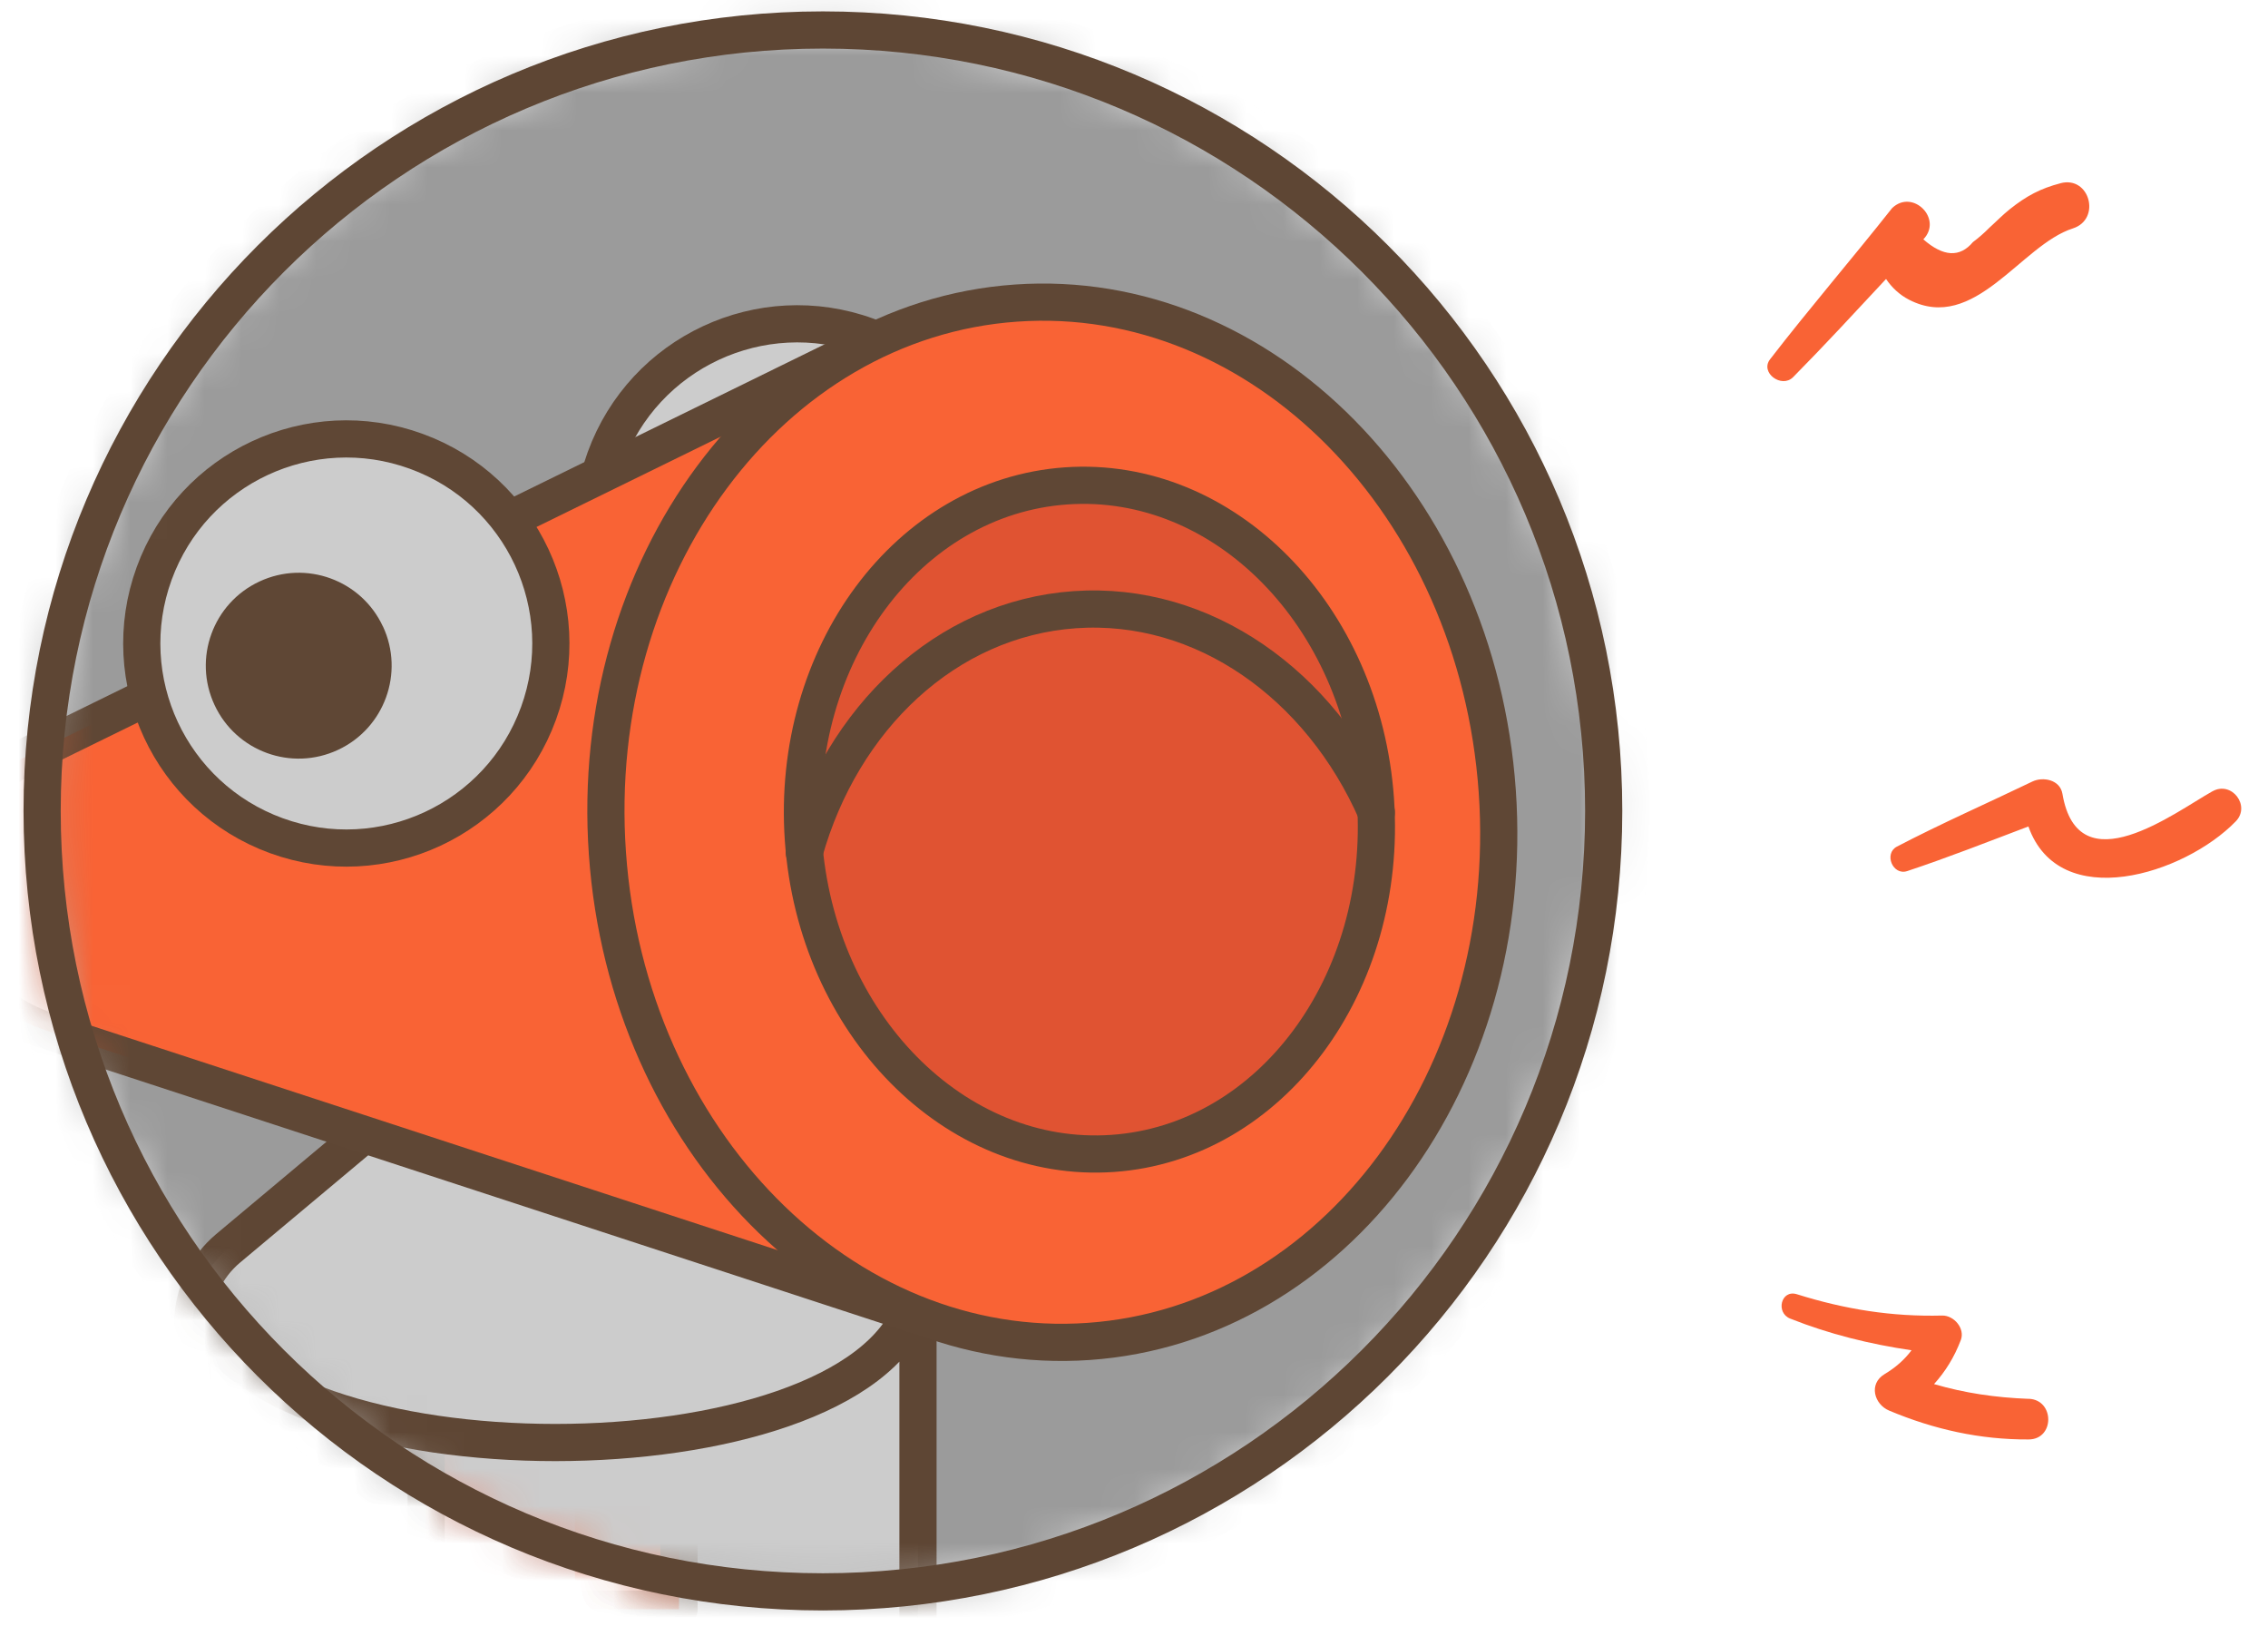 <svg width="61" height="44" viewBox="0 0 61 44" xmlns="http://www.w3.org/2000/svg" xmlns:xlink="http://www.w3.org/1999/xlink">
  <defs>
    <path id="a" d="M.133 21.806c0 11.598 9.402 21 21 21s21-9.402 21-21c0-11.597-9.402-21-21-21s-21 9.403-21 21"/>
    <path id="c" d="M.133 21.806c0 11.598 9.402 21 21 21s21-9.402 21-21c0-11.597-9.402-21-21-21s-21 9.403-21 21z"/>
  </defs>
  <g fill="none" fill-rule="evenodd">
    <g transform="translate(1)">
      <mask id="b" fill="#fff">
        <use xlink:href="#a"/>
      </mask>
      <path d="M43.363 21.806c0 12.277-9.953 22.23-22.23 22.23-12.277 0-22.23-9.953-22.23-22.23 0-12.277 9.953-22.23 22.23-22.23 12.277 0 22.23 9.954 22.23 22.23" fill="#9B9B9B" mask="url(#b)"/>
      <mask id="d" fill="#fff">
        <use xlink:href="#c"/>
      </mask>
      <path d="M17.262 43.273h-6.8V21.83h6.8v21.443z" fill="#FF7555" mask="url(#d)"/>
      <path d="M14.464 43.273h2.798V21.83h-2.798v21.443z" fill="#F96335" mask="url(#d)"/>
      <path d="M17.262 43.273h-6.8V21.83h6.8v21.443zM14.416 35.76V25.632" stroke="#5E4634" stroke-linecap="round" stroke-linejoin="round" mask="url(#d)"/>
      <path d="M22.74 33.572l-5.256-4.402h-.058c-.62.493-1.295.925-2.006 1.338-.524.55-1.408.632-2.08.285-.034-.017-.066-.04-.1-.058-.163-.06-.318-.155-.465-.275-.042-.026-.086-.05-.13-.076l-.023-.015-.02-.01c-.083-.028-.262-.1-.274-.104-.56-.19-.965-.588-1.14-1.086h-.798l-5.256 4.402c-.603.505-.952 1.252-.952 2.04v32.667c0 1.026.586 1.96 1.513 2.4 1.635.78 4.514 1.82 8.242 1.82 3.73 0 6.61-1.04 8.244-1.82.927-.442 1.51-1.375 1.51-2.4V35.61c0-.786-.348-1.533-.95-2.038" fill="#CCC" mask="url(#d)"/>
      <path d="M17.483 29.17l-1.73 1.2c-.822.57-1.893.633-2.777.166L10.39 29.17l-5.256 4.4c-.604.508-.952 1.255-.952 2.04v32.67c0 1.026.586 1.96 1.513 2.4 1.634.78 4.514 1.82 8.24 1.82 3.73 0 6.61-1.04 8.245-1.82.926-.443 1.51-1.375 1.51-2.4V35.61c0-.785-.348-1.532-.952-2.038l-5.255-4.403zM4.32 35.14c1.733 4.87 17.5 4.865 19.233 0" stroke="#5E4634" stroke-linecap="round" stroke-linejoin="round" mask="url(#d)"/>
      <path d="M25.806 16.16c-1.078 2.96-4.352 4.487-7.314 3.41-2.96-1.078-4.488-4.353-3.41-7.314 1.077-2.962 4.352-4.49 7.313-3.41 2.962 1.077 4.49 4.35 3.41 7.313" fill="#CCC" mask="url(#d)"/>
      <path d="M25.61 16.088c-1.038 2.854-4.193 4.325-7.047 3.286-2.853-1.038-4.324-4.194-3.286-7.047 1.04-2.854 4.194-4.325 7.048-3.287 2.853 1.04 4.325 4.194 3.286 7.048z" stroke="#5F4735" stroke-linecap="round" stroke-linejoin="round" mask="url(#d)"/>
      <path d="M23.718 35.388L.256 27.715c-3.41-1.115-3.74-5.812-.517-7.39L21.904 9.46" fill="#F96335" mask="url(#d)"/>
      <path d="M39.27 21.274c-.54-7.71-6.334-13.586-12.943-13.124-6.61.462-11.53 7.087-10.99 14.798.54 7.71 6.334 13.586 12.943 13.124 6.61-.462 11.53-7.088 10.99-14.798" fill="#F96335" mask="url(#d)"/>
      <path d="M39.27 21.274c-.54-7.71-6.334-13.586-12.943-13.124-6.61.462-11.53 7.087-10.99 14.798.54 7.71 6.334 13.586 12.943 13.124 6.61-.462 11.53-7.088 10.99-14.798z" stroke="#5F4735" stroke-linecap="round" stroke-linejoin="round" mask="url(#d)"/>
      <path d="M20.608 22.58c.347 4.956 4.072 8.733 8.32 8.436 4.25-.297 7.412-4.556 7.066-9.513-.347-4.957-4.072-8.734-8.32-8.437-4.25.297-7.413 4.556-7.066 9.513" fill="#E05332" mask="url(#d)"/>
      <path d="M20.608 22.58c.347 4.956 4.072 8.733 8.32 8.436 4.25-.297 7.412-4.556 7.066-9.513-.347-4.957-4.072-8.734-8.32-8.437-4.25.297-7.413 4.556-7.066 9.513z" stroke="#5F4735" stroke-linecap="round" stroke-linejoin="round" mask="url(#d)"/>
      <path d="M20.632 22.92c1.01-3.603 3.807-6.282 7.274-6.525 3.467-.242 6.61 2.022 8.112 5.448" stroke="#5F4735" stroke-linecap="round" stroke-linejoin="round" mask="url(#d)"/>
      <path d="M23.718 35.388L.256 27.715c-3.41-1.115-3.74-5.812-.517-7.39L21.904 9.46" stroke="#5F4735" stroke-linecap="round" stroke-linejoin="round" mask="url(#d)"/>
      <path d="M13.483 19.185c-1.04 2.854-4.195 4.326-7.05 3.287-2.854-1.04-4.326-4.195-3.287-7.05 1.04-2.854 4.195-4.325 7.05-3.286 2.854 1.04 4.326 4.195 3.287 7.05" fill="#CCC" mask="url(#d)"/>
      <path d="M13.483 19.185c-1.04 2.854-4.195 4.326-7.05 3.287-2.854-1.04-4.326-4.195-3.287-7.05 1.04-2.854 4.195-4.325 7.05-3.286 2.854 1.04 4.326 4.195 3.287 7.05z" stroke="#5F4735" stroke-linecap="round" stroke-linejoin="round" mask="url(#d)"/>
      <path d="M9.3 16.845c.582 1.25.04 2.738-1.21 3.32-1.25.584-2.738.043-3.32-1.208-.584-1.25-.043-2.737 1.208-3.32 1.25-.584 2.738-.043 3.32 1.208" fill="#5F4735" mask="url(#d)"/>
    </g>
    <path d="M43.133 21.806c0 11.598-9.402 21-21 21s-21-9.4-21-21c0-11.598 9.402-21 21-21s21 9.402 21 21z" stroke="#5E4634" stroke-linecap="round" stroke-linejoin="round"/>
    <path d="M55.418 4.928c-.537.14-.913.34-1.358.694-.196.155-.368.335-.554.502-.138.14-.285.268-.442.386-.352.42-.797.397-1.334-.074.533-.55-.287-1.37-.84-.84-1.08 1.367-2.218 2.687-3.283 4.066-.277.36.312.79.62.48.852-.862 1.673-1.753 2.5-2.64.153.227.36.425.623.56 1.76.902 3.002-1.474 4.402-1.92.768-.247.454-1.423-.334-1.215M54.563 37.616c-.896-.034-1.722-.156-2.545-.397.304-.336.543-.72.72-1.183.12-.316-.188-.667-.502-.66-1.353.035-2.616-.168-3.907-.573-.427-.134-.578.497-.18.655 1.056.42 2.147.688 3.264.852-.19.252-.423.46-.728.643-.432.26-.28.81.128.98 1.203.505 2.443.782 3.75.775.705-.004.7-1.068 0-1.094M59.506 21.278c-1.01.565-3.613 2.558-4.035.068-.063-.378-.52-.468-.808-.33-1.215.585-2.45 1.127-3.644 1.75-.358.187-.112.786.277.658 1.1-.365 2.177-.79 3.26-1.2.83 2.345 4.19 1.29 5.576-.136.41-.42-.11-1.098-.624-.81" fill="#F96335"/>
  </g>
</svg>
